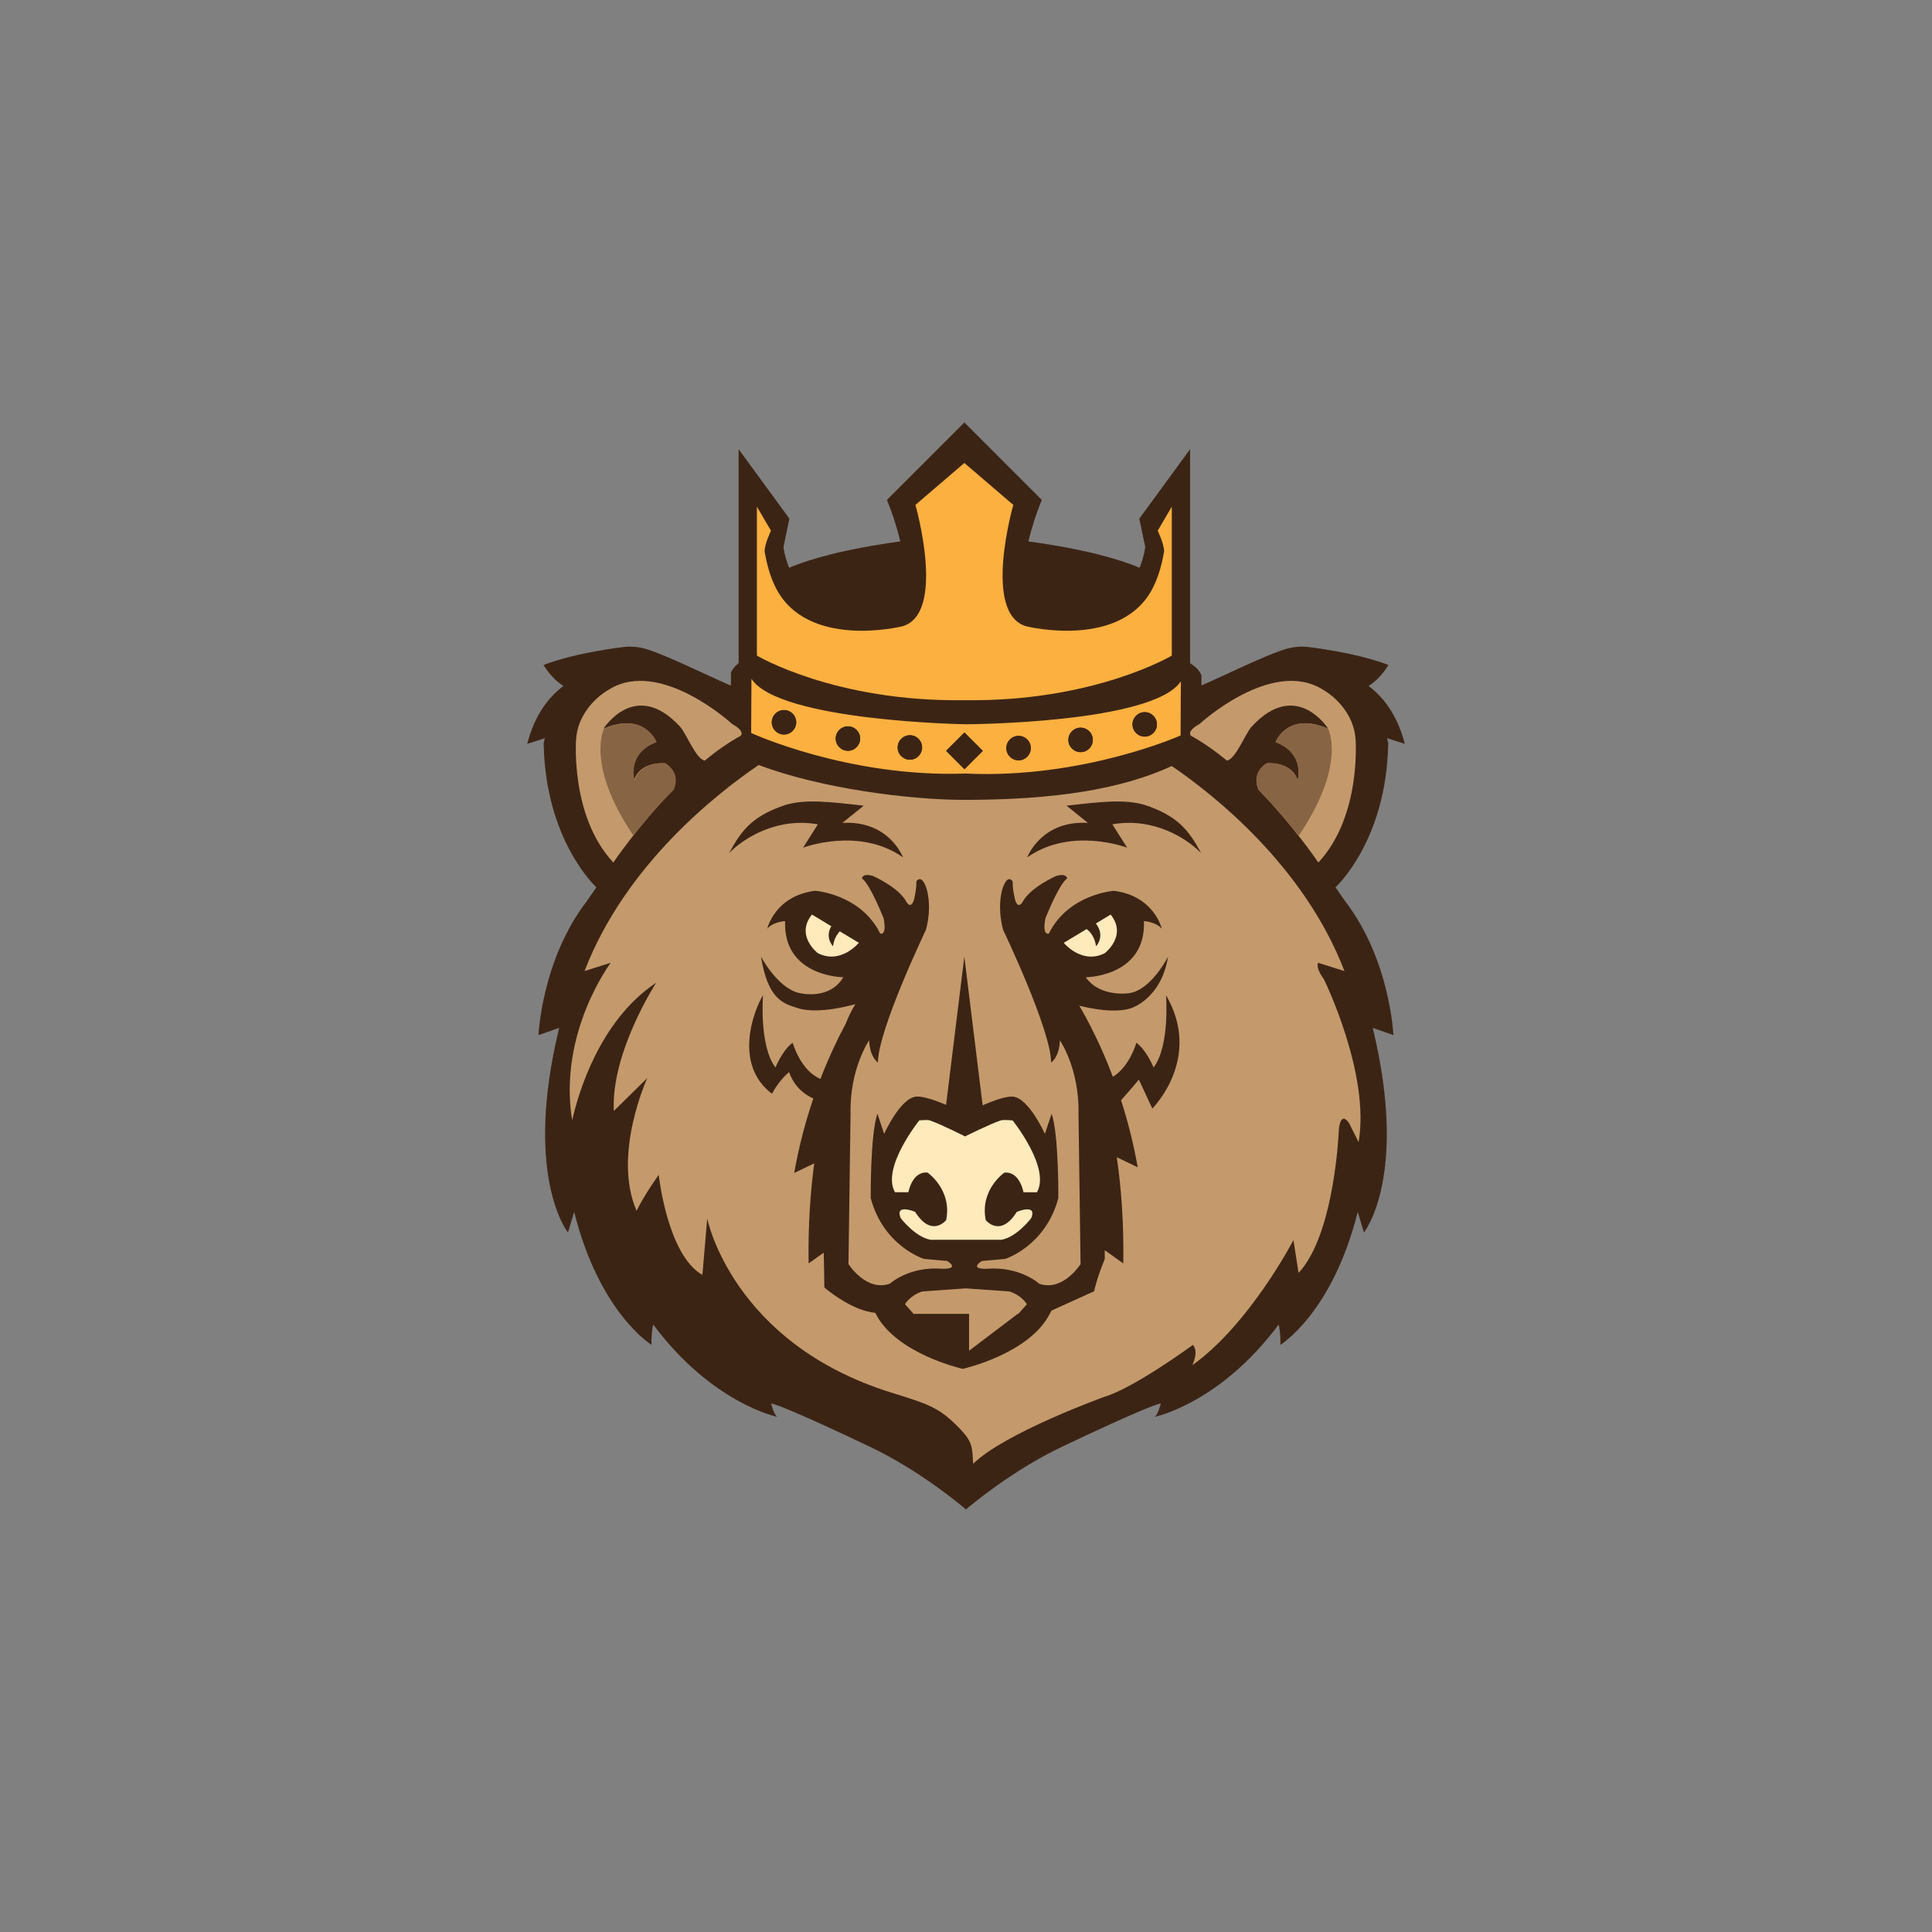 <?xml version="1.0" encoding="utf-8"?>
<!-- Generator: Adobe Illustrator 16.0.0, SVG Export Plug-In . SVG Version: 6.00 Build 0)  -->
<!DOCTYPE svg PUBLIC "-//W3C//DTD SVG 1.1 Tiny//EN" "http://www.w3.org/Graphics/SVG/1.1/DTD/svg11-tiny.dtd">
<svg version="1.1" baseProfile="tiny" id="Layer_1" xmlns="http://www.w3.org/2000/svg" xmlns:xlink="http://www.w3.org/1999/xlink"
	 x="0px" y="0px" width="350px" height="350px" viewBox="0 0 350 350" overflow="scroll" xml:space="preserve">
<rect x="0" y="0" width="350" height="350" fill="#808080" stroke="none"/>
<g>
	<path fill="#3C2415" d="M243.626,163.181l-1.686-2.435c0,0,9.268-8.425,9.549-26.12c-0.055-0.281-0.128-0.592-0.213-0.919
		l0.028,0.029l3.187,1.021c-1.365-5.3-3.936-8.522-6.567-10.487c2.275-1.408,3.597-3.803,3.597-3.803
		c-5.895-2.301-14.759-3.288-14.759-3.288l0.009,0.009c-1.294-0.121-2.661,0.008-4.1,0.465c-3.64,1.157-10.115,4.375-15.023,6.524
		l0.011-1.825c0,0-0.349-1.189-2.06-2.197V81.371L206.4,93.955l1.075,5.192c-0.229,1.398-0.58,2.624-1.033,3.7
		c-3.796-1.592-10.008-3.377-20.131-4.763c0.636-2.729,1.522-5.302,2.169-6.89l0.254-0.627l-14.031-14.033v-0.001v0l-0.001,0v0.001
		l-14.031,14.033l0.255,0.627c0.646,1.587,1.531,4.161,2.168,6.889c-10.124,1.387-16.336,3.172-20.132,4.764
		c-0.453-1.076-0.806-2.302-1.033-3.7l1.075-5.192l-9.197-12.583v38.772c-1.124,0.862-1.385,1.713-1.385,1.713l-0.014,2.354
		c-4.917-2.149-11.439-5.393-15.098-6.556c-1.431-0.455-2.79-0.585-4.079-0.468l0.007-0.007c0,0-8.864,0.987-14.76,3.288
		c0,0,1.322,2.396,3.598,3.803c-2.632,1.965-5.202,5.187-6.567,10.487l3.187-1.021l0.004-0.003
		c-0.082,0.316-0.153,0.619-0.206,0.893c0.28,17.694,9.549,26.12,9.549,26.12l-1.686,2.435c-8.238,10.673-8.8,24.34-8.8,24.34
		l3.745-1.311c-6.554,26.965,1.591,37.074,1.591,37.074l1.124-3.744c4.588,18.35,14.012,24.092,14.012,24.092
		c-0.063-2.246,0.312-3.684,0.312-3.684c10.674,14.355,22.47,16.729,22.47,16.729c-0.625-0.375-1.124-2.436-1.124-2.436
		c2.56,0.5,17.788,7.801,17.788,7.801c9.171,4.318,16.898,10.875,17.497,11.387v0.037c0,0,0.008-0.008,0.021-0.018
		c0.013,0.01,0.021,0.018,0.021,0.018v-0.037c0.599-0.512,8.325-7.068,17.496-11.387c0,0,15.229-7.301,17.789-7.801
		c0,0-0.499,2.061-1.124,2.436c0,0,11.795-2.373,22.469-16.729c0,0,0.375,1.438,0.313,3.684c0,0,9.424-5.742,14.012-24.092
		l1.124,3.744c0,0,8.145-10.109,1.591-37.074l3.745,1.311C252.426,187.521,251.864,173.854,243.626,163.181z"/>
	<path fill="#FFFFFF" d="M137.669,181.326"/>
	<g>
		<g>
			<path fill="#C49A6C" d="M132.644,131.163c0,0-13.013-11.984-22.282-6.272c0,0-5.523,2.902-5.992,8.987
				c0,0-1.122,13.949,6.741,22.375c0,0,4.457-6.627,10.818-13.152c0.002-0.002,1.539-2.858-1.456-4.824c0,0-4.494-0.468-5.617,3.091
				c0,0-1.454-4.862,4.001-6.929c0,0-2.128-5.618-9.524-2.434c0,0,5.762-9.155,13.855-0.374c1.144,1.239,2.872,5.86,4.479,6.159l0,0
				c2.079-1.709,4.258-3.255,6.475-4.474C134.142,133.316,135.172,132.567,132.644,131.163z"/>
			<path fill="#C49A6C" d="M245.571,133.878c-0.469-6.085-5.993-8.987-5.993-8.987c-9.269-5.712-22.282,6.272-22.282,6.272
				c-2.526,1.404-1.497,2.153-1.497,2.153c2.217,1.219,4.396,2.765,6.476,4.474l0,0c1.607-0.299,3.335-4.92,4.478-6.159
				c8.096-8.781,13.856,0.374,13.856,0.374c-7.396-3.184-9.524,2.434-9.524,2.434c5.454,2.067,4.001,6.929,4.001,6.929
				c-1.123-3.559-5.617-3.091-5.617-3.091c-2.995,1.966-1.457,4.821-1.456,4.824c6.361,6.525,10.817,13.152,10.817,13.152
				C246.693,147.827,245.571,133.878,245.571,133.878z"/>
		</g>
		<g>
			<path fill="#876444" d="M120.578,138.277c0,0-4.493-0.468-5.616,3.091c0,0-1.454-4.862,4-6.929c0,0-2.128-5.618-9.524-2.434
				c0,0-3.414,6.46,5.297,19.348c2.492-3.058,2.907-3.546,4.496-5.362c0.744-0.822,1.992-2.057,2.805-2.89
				C122.036,143.099,123.574,140.243,120.578,138.277z"/>
			<path fill="#876444" d="M229.464,138.277c0,0,4.494-0.468,5.617,3.091c0,0,1.454-4.862-4.001-6.929c0,0,2.129-5.618,9.525-2.434
				c0,0,3.414,6.46-5.298,19.348c-2.376-2.8-2.376-2.8-4.963-5.764c-0.745-0.821-1.525-1.655-2.336-2.488
				C228.007,143.099,226.469,140.243,229.464,138.277z"/>
		</g>
	</g>
	<g>
		<g>
			<path fill="#FFEABC" d="M150.9,171.421c0,0-1.516-1.555-0.301-3.628l-3.508-2.115c-3.073,3.829,1.062,6.991,1.062,6.991
				c4.182,2.122,7.428-1.873,7.428-1.873l-3.439-2.074C151.633,169.247,151.086,170.099,150.9,171.421z"/>
			<path fill="#FFEABC" d="M201.204,165.684l-2.678,1.615c1.796,2.316,0.033,4.123,0.033,4.123c-0.245-1.754-1.127-2.679-1.71-3.111
				l-4.135,2.492c0,0,3.247,3.995,7.429,1.873C200.144,172.674,204.279,169.512,201.204,165.684z"/>
		</g>
		<path fill="#FFEABC" d="M181.949,212.432c2.81-0.281,3.465,3.559,3.465,3.559h2.435c2.527-4.402-4.4-13.014-4.4-13.014
			s-1.655-0.17-2.17,0c-1.897,0.625-6.453,2.896-6.453,2.896s-4.502-2.277-6.392-2.902c-0.45-0.15-1.899,0-1.899,0
			s-6.928,8.611-4.4,13.014h2.435c0,0,0.655-3.84,3.464-3.559c0,0,4.494,3.09,3.37,8.613c0,0-2.621,3.277-5.617-1.498
			c0,0-3.744-1.592-2.622,1.125c0,0,2.622,3.463,5.431,3.93h6.397v0.006h6.397c2.809-0.467,5.43-3.932,5.43-3.932
			c1.123-2.715-2.621-1.123-2.621-1.123c-2.996,4.773-5.617,1.498-5.617,1.498C177.456,215.521,181.949,212.432,181.949,212.432z"/>
	</g>
	<path fill="none" d="M143.598,188.896c-1.873,1.373-3.121,4.494-3.121,4.494c-2.995-3.994-2.247-13.107-2.247-13.107
		c-1.605,2.615-5.492,12.482,1.623,17.865c1.264-2.434,3.09-3.932,3.09-3.932c0.98,2.773,2.912,4.131,4.397,4.787
		c0.421-1.236,0.853-2.418,1.289-3.551C145.008,193.961,143.598,188.896,143.598,188.896z"/>
	<path fill="none" d="M208.981,193.396c0,0-1.248-3.121-3.12-4.494c0,0-1.21,4.336-4.259,6.166c0.507,1.346,1.006,2.762,1.485,4.248
		c1.85-2.068,3.231-3.73,3.231-3.73l2.434,5.236c0,0,9.175-9.082,2.476-20.533C211.229,180.289,211.978,189.402,208.981,193.396z"/>
	<path fill="#3C2415" d="M156.113,183.289c-0.018-0.01-0.036-0.008-0.055-0.002l-0.022,0.119
		C156.082,183.334,156.113,183.289,156.113,183.289z"/>
	<path fill="#3C2415" d="M193.869,183.289c0,0,0.131,0.193,0.352,0.561l-0.004-0.021
		C194.091,183.428,193.975,183.232,193.869,183.289z"/>
	<path fill="#3C2415" d="M219.582,167.714c0,0,8.059,3.564,12.862,15.341l-4.197,0.227c0,0,2.028,10.932-4.791,17.285
		c0,0,1.86-11.777-2.789-20.922h4.494C225.161,179.645,223.09,172.691,219.582,167.714z"/>
	<path fill="#3C2415" d="M132.193,167.714c0,0-8.058,3.564-12.861,15.341l4.196,0.227c0,0-2.027,10.932,4.791,17.285
		c0,0-1.859-11.777,2.79-20.922h-4.494C126.615,179.645,128.687,172.691,132.193,167.714z"/>
	<path fill="#292D6A" d="M174.754,142.997"/>
	<path fill="#292D6A" d="M174.756,142.997"/>
	<path fill="#C49A6C" d="M186.034,236.188l-0.049,0.008c-0.209-0.324-1.125-1.582-3.072-2.23l-7.922-0.563v-0.006l-7.926,0.563
		c-2.248,0.75-3.121,2.309-3.121,2.309l1.56,1.748h9.483v0.006h0.568v6.676l8.804-6.676h0.114l1.561-1.748
		c0,0-0.012-0.021-0.031-0.051L186.034,236.188z"/>
	<path fill="none" d="M208.981,193.396c0,0-1.248-3.121-3.12-4.494c0,0-1.21,4.336-4.259,6.166
		c-2.143-5.68-4.438-10.068-6.08-12.879c1.979,0.502,6.409,1.416,9.34,0.471c0,0,5.492-1.621,6.74-9.361c0,0-2.994,5.992-6.99,6.615
		c0,0-5.278,0.867-7.926-2.871c0,0,10.923-0.063,10.548-10.173c0,0,2.162,0.125,3.234,1.374c0,0-1.361-5.93-8.664-6.866
		c0,0-8.239,0.563-11.796,7.739c0,0-1.248,0.562-0.625-2.746c0,0,2.435-6.179,3.932-7.24c0,0-0.061-0.999-1.997-0.437
		c0,0-4.681,2.06-6.053,4.682c0,0-0.813,1.498-1.374-0.375c0,0-0.498-1.936-0.437-3.309c0,0-0.812-1.436-1.747,1
		c0,0-1.217,3.057,0,7.738c0,0,8.706,18.163,8.706,24.061c0,0,1.498-0.936,1.592-4.025c0,0,3.558,5.148,3.37,13.295l0.375,27.242
		c0,0-3.184,5.057-7.489,3.559c0,0-3.465-3.184-9.456-2.715c0,0-3.371,0.188-0.937-1.404l4.213-0.375c0,0,7.302-2.262,9.643-11.008
		c0,0,0.094-11.555-1.217-15.299l-1.218,3.65c0,0-2.928-6.523-5.804-6.746c-2.411-0.188-8.631,3.066-8.631,3.066h-0.03
		c0,0-6.392-3.275-8.853-3.072c-2.875,0.236-5.805,6.746-5.805,6.746l-1.217-3.65c-1.311,3.744-1.217,15.299-1.217,15.299
		c2.34,8.746,9.643,11.008,9.643,11.008l4.213,0.375c2.434,1.59-0.937,1.404-0.937,1.404c-5.991-0.469-9.456,2.715-9.456,2.715
		c-4.306,1.498-7.49-3.559-7.49-3.559l0.375-27.242c-0.187-8.146,3.371-13.295,3.371-13.295c0.094,3.09,1.592,4.025,1.592,4.025
		c0-5.898,8.706-24.061,8.706-24.061c1.218-4.681,0-7.739,0-7.739c-0.936-2.434-1.747-0.999-1.747-0.999
		c0.063,1.373-0.438,3.308-0.438,3.308c-0.562,1.873-1.372,0.374-1.372,0.374c-1.375-2.621-6.055-4.68-6.055-4.68
		c-1.936-0.562-1.997,0.437-1.997,0.437c1.498,1.061,3.932,7.239,3.932,7.239c0.625,3.309-0.624,2.747-0.624,2.747
		c-3.558-7.177-11.797-7.739-11.797-7.739c-7.303,0.936-8.663,6.866-8.663,6.866c1.071-1.25,3.234-1.373,3.234-1.373
		c-0.375,10.11,10.547,10.173,10.547,10.173c-2.003,3.371-5.863,3.303-7.926,2.871c-3.957-0.826-6.99-6.615-6.99-6.615
		c1.249,7.74,3.985,8.51,6.741,9.361c3.885,1.201,10.36-0.748,10.36-0.748c-0.659,1.045-1.252,2.291-1.776,3.602
		c-1.379,2.563-2.997,5.916-4.552,9.945c-3.621-1.492-5.031-6.557-5.031-6.557c-1.873,1.373-3.121,4.494-3.121,4.494
		c-2.995-3.994-2.247-13.107-2.247-13.107c-1.605,2.615-5.492,12.482,1.623,17.865c1.264-2.434,3.09-3.932,3.09-3.932
		c0.98,2.773,2.912,4.131,4.397,4.787c-1.354,3.992-2.586,8.516-3.467,13.494l3.631-1.744c-0.708,5.266-1.123,11.301-1.016,18.125
		l2.735-1.945c0.06,2.436,0.105,4.615,0.114,6.311c1.59,1.32,5.462,4.219,9.235,4.59c0,0.002,0.001,0.002,0.002,0.002l-0.01-0.002
		c3.602,7.424,15.85,10.15,15.85,10.15s12.126-2.703,15.794-10.043c0.192-0.314,0.288-0.514,0.288-0.514l7.713-3.502
		c0,0,0.433-2.207,1.93-5.859c0,0-0.004-0.58-0.01-1.58l3.364,2.393c0.115-7.311-0.372-13.711-1.174-19.234l3.789,1.82
		c-0.783-4.428-1.844-8.494-3.021-12.148c1.85-2.068,3.231-3.73,3.231-3.73l2.434,5.236c0,0,9.175-9.082,2.476-20.533
		C211.229,180.289,211.978,189.402,208.981,193.396z"/>
	<path fill="#C49A6C" d="M239.846,177.418c-1.685-2.34-1.029-2.997-1.029-2.997l4.742,1.498
		c-7.315-19.097-23.813-32.045-31.278-37.143c-9.042,4.167-21.012,6.129-37.642,6.129c-9.771,0-25.96-2.052-37.191-6.318
		c-7.329,4.965-24.142,17.996-31.548,37.326l4.743-1.498c0,0-9.571,12.676-6.99,28.555c1.01-4.582,4.868-18.068,15.222-24.939
		c0,0-8.231,12.676-7.67,23.225l6.055-5.953c0,0-6.366,13.877-1.935,24.051c1.311-2.762,4.008-6.521,4.008-6.521
		s1.547,14.512,7.913,18.131l0.873-10.236c0,0,4.456,22.594,33.458,31.588c6.305,1.955,8.252,2.574,11.418,5.611
		c3.444,3.307,3.055,4.125,3.304,7.244c5.742-5.617,23.718-12.107,23.718-12.107c5.443-1.607,16.08-9.414,16.08-9.414
		s1.146,0.926-0.103,3.672c10.36-7.363,18.326-22.662,18.326-22.662l0.929,5.936c6.647-7.115,7.313-26.213,7.313-26.213
		c0.469-3.277,1.873-0.844,1.873-0.844l1.686,3.371C248.272,194.551,239.846,177.418,239.846,177.418z M208.753,200.822
		l-2.434-5.236c0,0-1.382,1.662-3.231,3.73c1.178,3.654,2.238,7.721,3.021,12.148l-3.789-1.82
		c0.802,5.523,1.289,11.924,1.174,19.234l-3.364-2.393c0.006,1,0.01,1.58,0.01,1.58c-1.497,3.652-1.93,5.859-1.93,5.859
		l-7.713,3.502c0,0-0.096,0.199-0.288,0.514c-3.668,7.34-15.794,10.043-15.794,10.043s-12.248-2.727-15.85-10.15l0.01,0.002
		c-0.001,0-0.002,0-0.002-0.002c-3.773-0.371-7.646-3.27-9.235-4.59c-0.009-1.695-0.055-3.875-0.114-6.311l-2.735,1.945
		c-0.107-6.824,0.308-12.859,1.016-18.125l-3.631,1.744c0.881-4.979,2.112-9.502,3.467-13.494c-1.485-0.656-3.417-2.014-4.397-4.787
		c0,0-1.826,1.498-3.09,3.932c-7.115-5.383-3.229-15.25-1.623-17.865c0,0-0.748,9.113,2.247,13.107c0,0,1.248-3.121,3.121-4.494
		c0,0,1.41,5.064,5.031,6.557c1.555-4.029,3.173-7.383,4.552-9.945c0.524-1.311,1.117-2.557,1.776-3.602
		c0,0-6.476,1.949-10.36,0.748c-2.756-0.852-5.492-1.621-6.741-9.361c0,0,3.033,5.789,6.99,6.615c2.063,0.432,5.923,0.5,7.926-2.871
		c0,0-10.922-0.063-10.547-10.173c0,0-2.163,0.123-3.234,1.373c0,0,1.36-5.93,8.663-6.866c0,0,8.239,0.563,11.797,7.739
		c0,0,1.249,0.562,0.624-2.747c0,0-2.434-6.179-3.932-7.239c0,0,0.062-0.999,1.997-0.437c0,0,4.68,2.059,6.055,4.68
		c0,0,0.811,1.499,1.372-0.374c0,0,0.5-1.935,0.438-3.308c0,0,0.812-1.436,1.747,0.999c0,0,1.218,3.058,0,7.739
		c0,0-8.706,18.163-8.706,24.061c0,0-1.498-0.936-1.592-4.025c0,0-3.558,5.148-3.371,13.295l-0.375,27.242
		c0,0,3.185,5.057,7.49,3.559c0,0,3.465-3.184,9.456-2.715c0,0,3.37,0.186,0.937-1.404l-4.213-0.375c0,0-7.303-2.262-9.643-11.008
		c0,0-0.094-11.555,1.217-15.299l1.217,3.65c0,0,2.93-6.51,5.805-6.746c2.461-0.203,8.853,3.072,8.853,3.072h0.03
		c0,0,6.22-3.254,8.631-3.066c2.876,0.223,5.804,6.746,5.804,6.746l1.218-3.65c1.311,3.744,1.217,15.299,1.217,15.299
		c-2.341,8.746-9.643,11.008-9.643,11.008l-4.213,0.375c-2.435,1.592,0.937,1.404,0.937,1.404c5.991-0.469,9.456,2.715,9.456,2.715
		c4.306,1.498,7.489-3.559,7.489-3.559l-0.375-27.242c0.188-8.146-3.37-13.295-3.37-13.295c-0.094,3.09-1.592,4.025-1.592,4.025
		c0-5.898-8.706-24.061-8.706-24.061c-1.217-4.681,0-7.738,0-7.738c0.936-2.436,1.747-1,1.747-1
		c-0.062,1.373,0.437,3.309,0.437,3.309c0.562,1.873,1.374,0.375,1.374,0.375c1.372-2.622,6.053-4.682,6.053-4.682
		c1.937-0.562,1.997,0.437,1.997,0.437c-1.497,1.061-3.932,7.24-3.932,7.24c-0.623,3.308,0.625,2.746,0.625,2.746
		c3.557-7.177,11.796-7.739,11.796-7.739c7.303,0.936,8.664,6.866,8.664,6.866c-1.072-1.249-3.234-1.374-3.234-1.374
		c0.375,10.111-10.548,10.173-10.548,10.173c2.647,3.738,7.926,2.871,7.926,2.871c3.996-0.623,6.99-6.615,6.99-6.615
		c-1.248,7.74-6.74,9.361-6.74,9.361c-2.931,0.945-7.361,0.031-9.34-0.471c1.642,2.811,3.938,7.199,6.08,12.879
		c3.049-1.83,4.259-6.166,4.259-6.166c1.872,1.373,3.12,4.494,3.12,4.494c2.996-3.994,2.247-13.107,2.247-13.107
		C217.928,191.74,208.753,200.822,208.753,200.822z"/>
	<g>
		<path fill="#FBB040" d="M209.73,96.147c0,0,1.161,2.376,1.162,3.739c-0.464,2.622-1.042,4.55-1.926,6.385
			c-5.614,11.531-23.019,7.194-23.019,7.194c-8.049-2.267-2.379-21.997-2.379-21.997l-8.866-7.595v-0.001v0.001l-0.001-0.001v0.001
			l-8.865,7.595c0,0,5.668,19.73-2.382,21.997c0,0-17.404,4.337-23.017-7.194c-0.884-1.835-1.463-3.763-1.926-6.385
			c0.001-1.363,1.162-3.739,1.162-3.739l-2.554-4.364v26.985c0,0,14.1,8.417,37.582,8.077c23.481,0.339,37.581-8.077,37.581-8.077
			V91.783L209.73,96.147z"/>
		<g>
			<path fill="#FBB040" d="M174.987,131.209c-0.023,0-33.824-0.539-38.853-8.231l-0.057,9.807c0,0,17.544,8.096,38.856,7.354
				c21.304,0.988,38.94-6.901,38.94-6.901l0.055-9.81C208.814,131.065,175.011,131.209,174.987,131.209z M142.016,133.065
				c-1.223-0.008-2.209-1.006-2.201-2.229s1.004-2.207,2.227-2.201c1.223,0.007,2.209,1.004,2.202,2.227
				C144.235,132.084,143.238,133.07,142.016,133.065z M153.597,136.011c-1.223-0.008-2.208-1.004-2.2-2.227
				c0.007-1.224,1.004-2.209,2.227-2.201c1.223,0.007,2.209,1.001,2.202,2.226C155.818,135.032,154.821,136.018,153.597,136.011z
				 M164.819,137.625c-1.223-0.007-2.209-1.004-2.202-2.227c0.007-1.224,1.005-2.208,2.228-2.201
				c1.222,0.006,2.207,1.004,2.201,2.226C167.039,136.647,166.041,137.633,164.819,137.625z M174.703,139.329l-3.318-3.317
				l3.318-3.318l3.317,3.318L174.703,139.329z M184.509,137.74c-1.222-0.007-2.209-1.005-2.201-2.229
				c0.008-1.223,1.005-2.208,2.228-2.201c1.224,0.008,2.207,1.004,2.2,2.227C186.729,136.761,185.73,137.748,184.509,137.74z
				 M195.747,136.255c-1.222-0.006-2.205-1.002-2.201-2.227c0.009-1.223,1.006-2.208,2.229-2.201c1.222,0.006,2.208,1.005,2.2,2.227
				C197.968,135.277,196.97,136.263,195.747,136.255z M207.363,133.444c-1.223-0.008-2.209-1.005-2.2-2.227
				c0.008-1.224,1.004-2.208,2.226-2.202c1.224,0.007,2.208,1.004,2.202,2.228C209.583,132.465,208.586,133.451,207.363,133.444z"/>
			<circle fill="#3C2415" cx="207.376" cy="131.23" r="2.214"/>
			<path fill="#3C2415" d="M195.774,131.827c-1.223-0.007-2.22,0.978-2.229,2.201c-0.004,1.225,0.979,2.221,2.201,2.227
				c1.223,0.008,2.221-0.978,2.228-2.201C197.982,132.832,196.996,131.833,195.774,131.827z"/>
			<circle fill="#3C2415" cx="184.522" cy="135.526" r="2.215"/>
			<circle fill="#3C2415" cx="142.028" cy="130.85" r="2.215"/>
			<circle fill="#3C2415" cx="153.61" cy="133.797" r="2.214"/>
			<circle fill="#3C2415" cx="164.832" cy="135.411" r="2.214"/>
			
				<rect x="172.357" y="133.665" transform="matrix(-0.707 -0.707 0.707 -0.707 202.094 355.715)" fill="#3C2415" width="4.692" height="4.691"/>
		</g>
	</g>
	<g>
		<path fill="#3C2415" d="M152.6,149.076l3.87-3.121c-6.186-0.702-10.455-1.217-14.153-0.141c-5.898,1.966-7.911,4.442-10.251,8.753
			c2.621-2.715,8.706-6.553,16.102-5.229l-2.684,4.231c0,0,10.112-3.87,18.101,1.748C163.584,155.317,161.095,148.576,152.6,149.076
			z"/>
		<path fill="#3C2415" d="M197.081,149.076l-3.869-3.121c6.187-0.702,10.454-1.217,14.153-0.141
			c5.896,1.966,7.91,4.442,10.251,8.753c-2.622-2.715-8.707-6.553-16.104-5.229l2.685,4.231c0,0-10.11-3.87-18.1,1.748
			C186.098,155.317,188.587,148.576,197.081,149.076z"/>
	</g>
	<polygon fill="#3C2415" points="174.698,173.29 171.13,202.281 174.698,203.447 178.266,202.281 	"/>
</g>
</svg>
